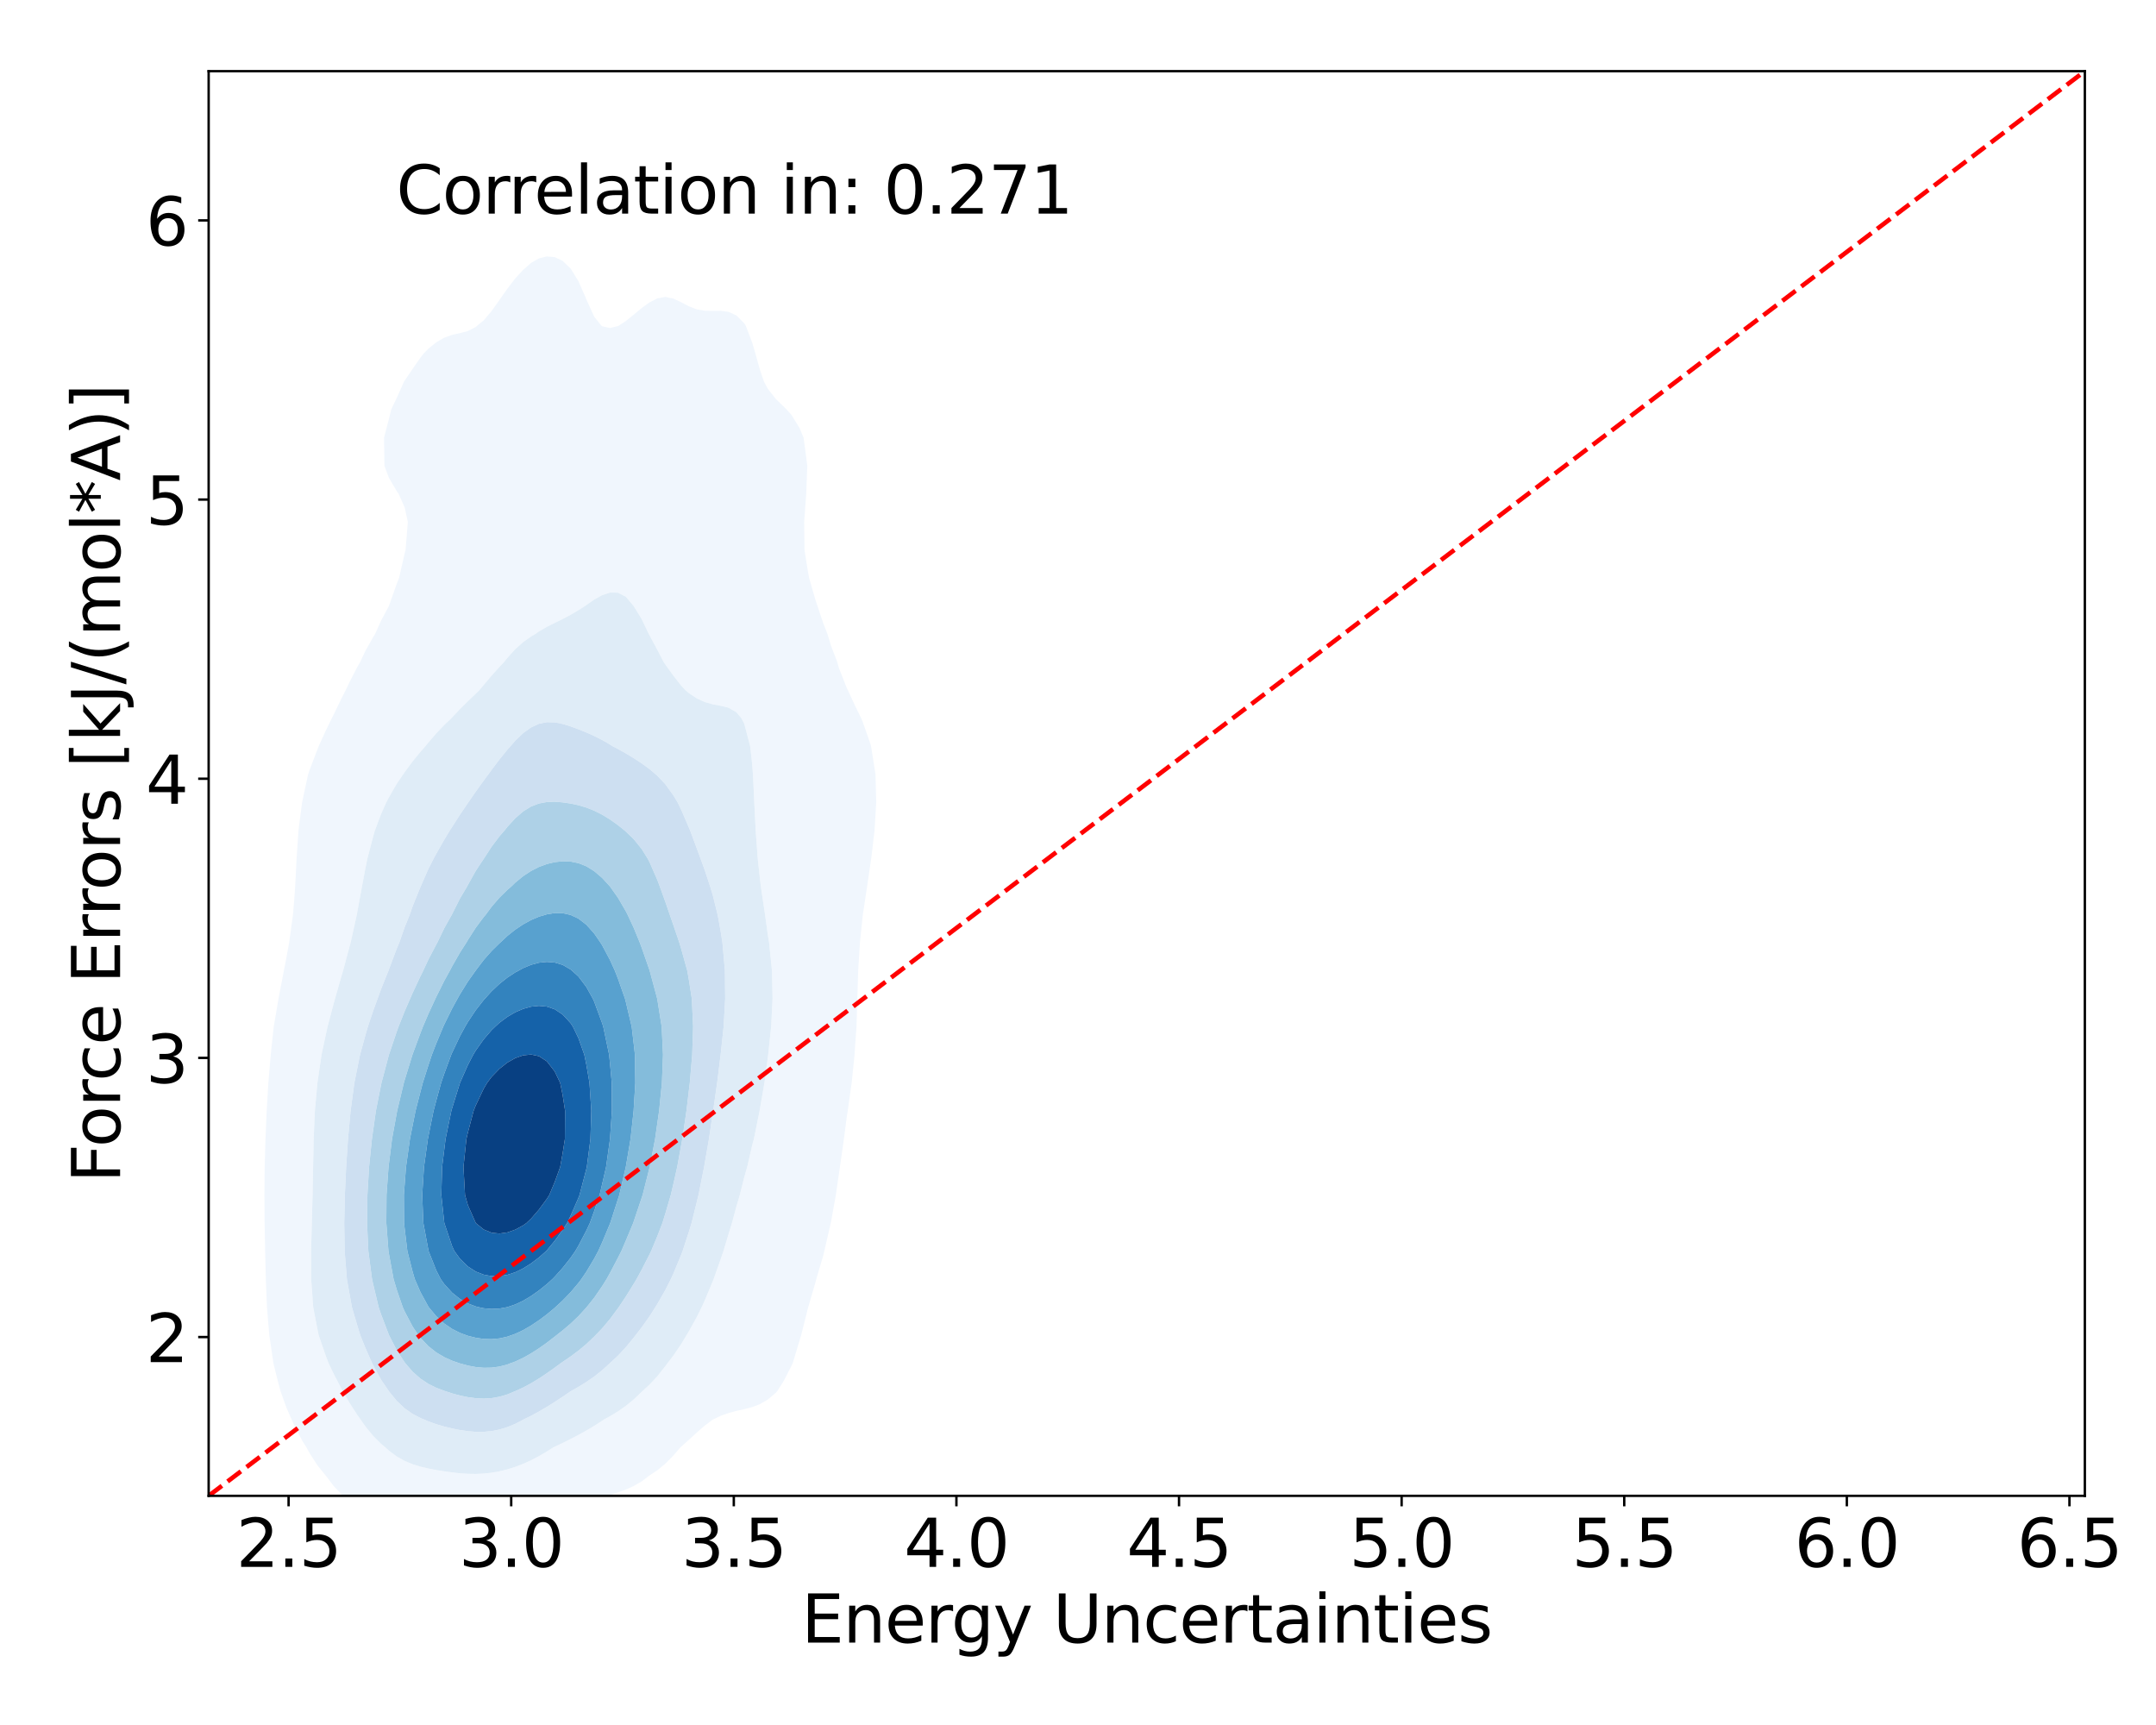 <?xml version="1.0" encoding="utf-8" standalone="no"?>
<!DOCTYPE svg PUBLIC "-//W3C//DTD SVG 1.1//EN"
  "http://www.w3.org/Graphics/SVG/1.1/DTD/svg11.dtd">
<svg xmlns:xlink="http://www.w3.org/1999/xlink" width="720pt" height="576pt" viewBox="0 0 720 576" xmlns="http://www.w3.org/2000/svg" version="1.1">
 <defs>
  <style type="text/css">*{stroke-linejoin: round; stroke-linecap: butt}</style>
 </defs>
 <g id="figure_1">
  <g id="patch_1">
   <path d="M 0 576 
L 720 576 
L 720 0 
L 0 0 
z
" style="fill: #ffffff"/>
  </g>
  <g id="axes_1">
   <g id="patch_2">
    <path d="M 69.68 499.48 
L 696.24 499.48 
L 696.24 23.76 
L 69.68 23.76 
z
" style="fill: #ffffff"/>
   </g>
   <g id="QuadContourSet_1">
    <path d="M 135.159 511.852 
L 137.796 512.504 
L 140.433 512.967 
L 143.07 513.319 
L 145.706 513.609 
L 148.343 513.847 
L 150.98 514.014 
L 153.616 514.083 
L 156.253 514.029 
L 158.89 513.843 
L 161.526 513.533 
L 164.163 513.116 
L 166.8 512.617 
L 169.436 512.054 
L 172.073 511.434 
L 172.183 511.406 
L 174.71 511.026 
L 177.347 510.548 
L 179.983 509.938 
L 182.62 509.143 
L 185.257 508.121 
L 187.893 506.859 
L 190.53 505.379 
L 193.167 503.74 
L 195.791 502.041 
L 195.803 502.036 
L 198.44 501.032 
L 201.077 500.096 
L 203.713 499.219 
L 206.35 498.345 
L 208.987 497.38 
L 211.624 496.202 
L 214.26 494.679 
L 216.894 492.676 
L 216.897 492.675 
L 219.534 490.933 
L 222.17 488.746 
L 224.807 486.096 
L 227.219 483.311 
L 227.444 483.104 
L 230.08 480.741 
L 232.717 478.323 
L 235.354 476.025 
L 237.99 474.045 
L 238.177 473.947 
L 240.627 472.779 
L 243.264 471.833 
L 245.9 471.131 
L 248.537 470.536 
L 251.174 469.847 
L 253.811 468.838 
L 256.447 467.293 
L 259.084 465.048 
L 259.523 464.582 
L 261.721 461.115 
L 264.357 455.973 
L 264.72 455.217 
L 266.994 447.658 
L 267.541 445.852 
L 269.631 437.548 
L 269.898 436.487 
L 272.267 428.397 
L 272.597 427.122 
L 274.904 419.313 
L 275.274 417.757 
L 277.437 408.393 
L 277.541 407.889 
L 279.129 399.028 
L 280.177 391.844 
L 280.496 389.663 
L 281.826 380.298 
L 282.814 372.681 
L 283.092 370.933 
L 284.419 361.568 
L 285.377 352.203 
L 285.451 350.85 
L 286.027 342.839 
L 286.309 333.474 
L 286.59 324.109 
L 287.175 314.744 
L 288.088 305.956 
L 288.158 305.379 
L 289.565 296.014 
L 290.724 288.132 
L 290.955 286.649 
L 292.052 277.285 
L 292.618 267.92 
L 292.367 258.555 
L 290.898 249.19 
L 290.724 248.529 
L 288.088 240.988 
L 287.589 239.825 
L 285.451 235.446 
L 283.149 230.46 
L 282.814 229.824 
L 280.177 223.119 
L 279.618 221.095 
L 277.541 215.683 
L 276.341 211.731 
L 274.904 208.031 
L 272.993 202.366 
L 272.267 200.123 
L 270.2 193.001 
L 269.631 189.712 
L 268.662 183.636 
L 268.556 174.271 
L 269.235 164.906 
L 269.598 155.541 
L 268.363 146.177 
L 266.994 142.915 
L 264.357 138.61 
L 262.763 136.812 
L 261.721 135.777 
L 259.084 133.223 
L 256.447 129.865 
L 255.138 127.447 
L 253.811 123.588 
L 252.277 118.082 
L 251.174 114.336 
L 249.03 108.717 
L 248.537 107.936 
L 245.9 105.321 
L 243.264 104.127 
L 240.627 103.784 
L 237.99 103.805 
L 235.354 103.762 
L 232.717 103.308 
L 230.08 102.294 
L 227.444 100.911 
L 224.807 99.681 
L 223.139 99.352 
L 222.17 99.129 
L 221.135 99.352 
L 219.534 99.628 
L 216.897 100.97 
L 214.26 102.899 
L 211.624 105.084 
L 208.987 107.211 
L 206.661 108.717 
L 206.35 108.888 
L 203.713 109.525 
L 201.077 108.937 
L 200.813 108.717 
L 198.44 105.757 
L 195.803 99.96 
L 195.565 99.352 
L 193.167 93.895 
L 190.761 89.987 
L 190.53 89.657 
L 187.893 87.12 
L 185.257 85.863 
L 182.62 85.626 
L 179.983 86.285 
L 177.347 87.797 
L 174.864 89.987 
L 174.71 90.113 
L 172.073 92.958 
L 169.436 96.416 
L 167.358 99.352 
L 166.8 100.176 
L 164.163 103.869 
L 161.526 106.989 
L 159.396 108.717 
L 158.89 109.18 
L 156.253 110.535 
L 153.616 111.227 
L 150.98 111.817 
L 148.343 112.771 
L 145.706 114.301 
L 143.07 116.426 
L 141.463 118.082 
L 140.433 119.401 
L 137.796 123.178 
L 135.159 127.052 
L 134.912 127.447 
L 132.523 132.801 
L 130.621 136.812 
L 129.886 139.877 
L 128.25 146.177 
L 128.389 155.541 
L 129.886 159.551 
L 132.523 164.054 
L 133.126 164.906 
L 135.159 169.486 
L 136.195 174.271 
L 135.446 183.636 
L 135.159 184.695 
L 133.262 193.001 
L 132.523 194.872 
L 129.886 202.322 
L 129.872 202.366 
L 127.249 207.283 
L 125.251 211.731 
L 124.613 212.73 
L 121.976 217.44 
L 120.258 221.095 
L 119.339 222.694 
L 116.703 227.818 
L 115.452 230.46 
L 114.066 233.162 
L 111.429 238.609 
L 110.814 239.825 
L 108.793 243.969 
L 106.418 249.19 
L 106.156 249.862 
L 103.519 256.761 
L 102.901 258.555 
L 100.882 267.92 
L 100.882 267.92 
L 99.68 277.285 
L 99.052 286.649 
L 98.575 296.014 
L 98.246 300.601 
L 97.846 305.379 
L 96.563 314.744 
L 95.609 319.978 
L 94.802 324.109 
L 93 333.474 
L 92.972 333.641 
L 91.419 342.839 
L 90.406 352.203 
L 90.336 353.122 
L 89.619 361.568 
L 89.063 370.933 
L 88.657 380.298 
L 88.392 389.663 
L 88.299 399.028 
L 88.371 408.393 
L 88.542 417.757 
L 88.773 427.122 
L 89.156 436.487 
L 89.936 445.852 
L 90.336 448.523 
L 91.31 455.217 
L 92.972 461.92 
L 93.709 464.582 
L 95.609 469.915 
L 97.364 473.947 
L 98.246 475.91 
L 100.882 480.987 
L 102.333 483.311 
L 103.519 485.437 
L 106.156 489.499 
L 108.762 492.676 
L 108.793 492.719 
L 111.429 496.203 
L 114.066 498.982 
L 116.703 501.244 
L 117.748 502.041 
L 119.339 503.614 
L 121.976 505.884 
L 124.613 507.73 
L 127.249 509.19 
L 129.886 510.301 
L 132.523 511.108 
L 133.871 511.406 
z
M 128.7 483.311 
L 127.249 482.118 
L 124.613 479.485 
L 121.976 476.231 
L 120.359 473.947 
L 119.339 472.49 
L 116.703 468.406 
L 114.497 464.582 
L 114.066 463.782 
L 111.429 458.757 
L 109.74 455.217 
L 108.793 452.762 
L 106.418 445.852 
L 106.156 444.605 
L 104.593 436.487 
L 103.915 427.122 
L 103.89 417.757 
L 104.13 408.393 
L 104.384 399.028 
L 104.562 389.663 
L 104.749 380.298 
L 105.153 370.933 
L 106.001 361.568 
L 106.156 360.52 
L 107.371 352.203 
L 108.793 345.523 
L 109.378 342.839 
L 111.429 335.086 
L 111.878 333.474 
L 114.066 325.796 
L 114.578 324.109 
L 116.703 316.123 
L 117.093 314.744 
L 119.17 305.379 
L 119.339 304.393 
L 120.878 296.014 
L 121.976 290.182 
L 122.702 286.649 
L 124.613 279.297 
L 125.205 277.285 
L 127.249 271.839 
L 128.994 267.92 
L 129.886 266.214 
L 132.523 261.666 
L 134.636 258.555 
L 135.159 257.815 
L 137.796 254.227 
L 140.433 251.012 
L 142.032 249.19 
L 143.07 247.922 
L 145.706 244.862 
L 148.343 242.093 
L 150.717 239.825 
L 150.98 239.538 
L 153.616 236.752 
L 156.253 234.142 
L 158.89 231.62 
L 160.064 230.46 
L 161.526 228.73 
L 164.163 225.598 
L 166.8 222.666 
L 168.298 221.095 
L 169.436 219.672 
L 172.073 216.747 
L 174.71 214.394 
L 177.347 212.525 
L 178.724 211.731 
L 179.983 210.838 
L 182.62 209.309 
L 185.257 207.985 
L 187.893 206.694 
L 190.53 205.302 
L 193.167 203.745 
L 195.339 202.366 
L 195.803 202.016 
L 198.44 200.201 
L 201.077 198.734 
L 203.713 197.862 
L 206.35 197.896 
L 208.987 199.242 
L 211.624 202.366 
L 211.624 202.366 
L 214.26 206.652 
L 216.687 211.731 
L 216.897 212.102 
L 219.534 217 
L 221.656 221.095 
L 222.17 221.847 
L 224.807 225.507 
L 227.444 228.878 
L 228.902 230.46 
L 230.08 231.459 
L 232.717 233.204 
L 235.354 234.424 
L 237.99 235.168 
L 240.627 235.654 
L 243.264 236.299 
L 245.9 237.784 
L 247.593 239.825 
L 248.537 241.621 
L 250.529 249.19 
L 251.174 255.022 
L 251.454 258.555 
L 251.898 267.92 
L 252.357 277.285 
L 253.052 286.649 
L 253.811 293.668 
L 254.091 296.014 
L 255.483 305.379 
L 256.447 312.3 
L 256.847 314.744 
L 257.801 324.109 
L 258.003 333.474 
L 257.529 342.839 
L 256.533 352.203 
L 256.447 352.847 
L 255.288 361.568 
L 253.811 370.071 
L 253.67 370.933 
L 251.769 380.298 
L 251.174 382.529 
L 249.531 389.663 
L 248.537 393.113 
L 247.062 399.028 
L 245.9 402.951 
L 244.44 408.393 
L 243.264 412.198 
L 241.598 417.757 
L 240.627 420.604 
L 238.311 427.122 
L 237.99 427.927 
L 235.354 434.234 
L 234.323 436.487 
L 232.717 439.727 
L 230.08 444.487 
L 229.263 445.852 
L 227.444 448.861 
L 224.807 452.745 
L 222.896 455.217 
L 222.17 456.212 
L 219.534 459.54 
L 216.897 462.364 
L 214.467 464.582 
L 214.26 464.793 
L 211.624 467.311 
L 208.987 469.46 
L 206.35 471.304 
L 203.713 472.901 
L 201.791 473.947 
L 201.077 474.43 
L 198.44 476.129 
L 195.803 477.685 
L 193.167 479.138 
L 190.53 480.517 
L 187.893 481.832 
L 185.257 483.082 
L 184.771 483.311 
L 182.62 484.676 
L 179.983 486.226 
L 177.347 487.606 
L 174.71 488.803 
L 172.073 489.815 
L 169.436 490.643 
L 166.8 491.29 
L 164.163 491.76 
L 161.526 492.053 
L 158.89 492.174 
L 156.253 492.134 
L 153.616 491.953 
L 150.98 491.664 
L 148.343 491.296 
L 145.706 490.866 
L 143.07 490.363 
L 140.433 489.743 
L 137.796 488.931 
L 135.159 487.836 
L 132.523 486.356 
L 129.886 484.391 
z
" clip-path="url(#pe66de07d4d)" style="fill: #f0f6fd"/>
    <path d="M 129.886 484.391 
L 132.523 486.356 
L 135.159 487.836 
L 137.796 488.931 
L 140.433 489.743 
L 143.07 490.363 
L 145.706 490.866 
L 148.343 491.296 
L 150.98 491.664 
L 153.616 491.953 
L 156.253 492.134 
L 158.89 492.174 
L 161.526 492.053 
L 164.163 491.76 
L 166.8 491.29 
L 169.436 490.643 
L 172.073 489.815 
L 174.71 488.803 
L 177.347 487.606 
L 179.983 486.226 
L 182.62 484.676 
L 184.771 483.311 
L 185.257 483.082 
L 187.893 481.832 
L 190.53 480.517 
L 193.167 479.138 
L 195.803 477.685 
L 198.44 476.129 
L 201.077 474.43 
L 201.791 473.947 
L 203.713 472.901 
L 206.35 471.304 
L 208.987 469.46 
L 211.624 467.311 
L 214.26 464.793 
L 214.467 464.582 
L 216.897 462.364 
L 219.534 459.54 
L 222.17 456.212 
L 222.896 455.217 
L 224.807 452.745 
L 227.444 448.861 
L 229.263 445.852 
L 230.08 444.487 
L 232.717 439.727 
L 234.323 436.487 
L 235.354 434.234 
L 237.99 427.927 
L 238.311 427.122 
L 240.627 420.604 
L 241.598 417.757 
L 243.264 412.198 
L 244.44 408.393 
L 245.9 402.951 
L 247.062 399.028 
L 248.537 393.113 
L 249.531 389.663 
L 251.174 382.529 
L 251.769 380.298 
L 253.67 370.933 
L 253.811 370.071 
L 255.288 361.568 
L 256.447 352.847 
L 256.533 352.203 
L 257.529 342.839 
L 258.003 333.474 
L 257.801 324.109 
L 256.847 314.744 
L 256.447 312.3 
L 255.483 305.379 
L 254.091 296.014 
L 253.811 293.668 
L 253.052 286.649 
L 252.357 277.285 
L 251.898 267.92 
L 251.454 258.555 
L 251.174 255.022 
L 250.529 249.19 
L 248.537 241.621 
L 247.593 239.825 
L 245.9 237.784 
L 243.264 236.299 
L 240.627 235.654 
L 237.99 235.168 
L 235.354 234.424 
L 232.717 233.204 
L 230.08 231.459 
L 228.902 230.46 
L 227.444 228.878 
L 224.807 225.507 
L 222.17 221.847 
L 221.656 221.095 
L 219.534 217 
L 216.897 212.102 
L 216.687 211.731 
L 214.26 206.652 
L 211.624 202.366 
L 211.624 202.366 
L 208.987 199.242 
L 206.35 197.896 
L 203.713 197.862 
L 201.077 198.734 
L 198.44 200.201 
L 195.803 202.016 
L 195.339 202.366 
L 193.167 203.745 
L 190.53 205.302 
L 187.893 206.694 
L 185.257 207.985 
L 182.62 209.309 
L 179.983 210.838 
L 178.724 211.731 
L 177.347 212.525 
L 174.71 214.394 
L 172.073 216.747 
L 169.436 219.672 
L 168.298 221.095 
L 166.8 222.666 
L 164.163 225.598 
L 161.526 228.73 
L 160.064 230.46 
L 158.89 231.62 
L 156.253 234.142 
L 153.616 236.752 
L 150.98 239.538 
L 150.717 239.825 
L 148.343 242.093 
L 145.706 244.862 
L 143.07 247.922 
L 142.032 249.19 
L 140.433 251.012 
L 137.796 254.227 
L 135.159 257.815 
L 134.636 258.555 
L 132.523 261.666 
L 129.886 266.214 
L 128.994 267.92 
L 127.249 271.839 
L 125.205 277.285 
L 124.613 279.297 
L 122.702 286.649 
L 121.976 290.182 
L 120.878 296.014 
L 119.339 304.393 
L 119.17 305.379 
L 117.093 314.744 
L 116.703 316.123 
L 114.578 324.109 
L 114.066 325.796 
L 111.878 333.474 
L 111.429 335.086 
L 109.378 342.839 
L 108.793 345.523 
L 107.371 352.203 
L 106.156 360.52 
L 106.001 361.568 
L 105.153 370.933 
L 104.749 380.298 
L 104.562 389.663 
L 104.384 399.028 
L 104.13 408.393 
L 103.89 417.757 
L 103.915 427.122 
L 104.593 436.487 
L 106.156 444.605 
L 106.418 445.852 
L 108.793 452.762 
L 109.74 455.217 
L 111.429 458.757 
L 114.066 463.782 
L 114.497 464.582 
L 116.703 468.406 
L 119.339 472.49 
L 120.359 473.947 
L 121.976 476.231 
L 124.613 479.485 
L 127.249 482.118 
L 128.7 483.311 
z
M 141.537 473.947 
L 140.433 473.506 
L 137.796 472.138 
L 135.159 470.285 
L 132.523 467.81 
L 129.886 464.582 
L 129.886 464.582 
L 127.249 460.683 
L 124.613 455.862 
L 124.283 455.217 
L 121.976 449.994 
L 120.316 445.852 
L 119.339 442.684 
L 117.521 436.487 
L 116.703 431.944 
L 115.848 427.122 
L 115.096 417.757 
L 114.959 408.393 
L 115.17 399.028 
L 115.596 389.663 
L 116.218 380.298 
L 116.703 375.08 
L 117.079 370.933 
L 118.341 361.568 
L 119.339 356.555 
L 120.23 352.203 
L 121.976 345.816 
L 122.838 342.839 
L 124.613 337.542 
L 126.093 333.474 
L 127.249 330.291 
L 129.729 324.109 
L 129.886 323.659 
L 132.523 316.67 
L 133.347 314.744 
L 135.159 309.528 
L 136.845 305.379 
L 137.796 302.611 
L 140.433 296.106 
L 140.475 296.014 
L 143.07 290.098 
L 144.825 286.649 
L 145.706 285.045 
L 148.343 280.392 
L 150.222 277.285 
L 150.98 276.125 
L 153.616 272.013 
L 156.253 268.131 
L 156.395 267.92 
L 158.89 264.308 
L 161.526 260.65 
L 163.074 258.555 
L 164.163 257.073 
L 166.8 253.577 
L 169.436 250.321 
L 170.449 249.19 
L 172.073 247.316 
L 174.71 244.79 
L 177.347 242.892 
L 179.983 241.677 
L 182.62 241.141 
L 185.257 241.206 
L 187.893 241.728 
L 190.53 242.54 
L 193.167 243.51 
L 195.803 244.577 
L 198.44 245.749 
L 201.077 247.079 
L 203.713 248.609 
L 204.617 249.19 
L 206.35 250.079 
L 208.987 251.555 
L 211.624 253.145 
L 214.26 254.865 
L 216.897 256.793 
L 218.961 258.555 
L 219.534 259.041 
L 222.17 261.83 
L 224.807 265.467 
L 226.297 267.92 
L 227.444 270.279 
L 230.08 276.391 
L 230.456 277.285 
L 232.717 283.34 
L 233.934 286.649 
L 235.354 290.533 
L 237.158 296.014 
L 237.99 298.75 
L 239.643 305.379 
L 240.627 310.718 
L 241.258 314.744 
L 242.084 324.109 
L 242.181 333.474 
L 241.655 342.839 
L 240.657 352.203 
L 240.627 352.419 
L 239.497 361.568 
L 238.151 370.933 
L 237.99 371.949 
L 236.762 380.298 
L 235.354 388.367 
L 235.136 389.663 
L 233.266 399.028 
L 232.717 401.271 
L 230.947 408.393 
L 230.08 411.229 
L 227.957 417.757 
L 227.444 419.09 
L 224.807 425.433 
L 224.032 427.122 
L 222.17 430.802 
L 219.534 435.389 
L 218.855 436.487 
L 216.897 439.556 
L 214.26 443.273 
L 212.25 445.852 
L 211.624 446.661 
L 208.987 449.88 
L 206.35 452.7 
L 203.713 455.153 
L 203.64 455.217 
L 201.077 457.567 
L 198.44 459.656 
L 195.803 461.479 
L 193.167 463.106 
L 190.567 464.582 
L 190.53 464.606 
L 187.893 466.401 
L 185.257 468.125 
L 182.62 469.777 
L 179.983 471.333 
L 177.347 472.763 
L 174.901 473.947 
L 174.71 474.061 
L 172.073 475.445 
L 169.436 476.538 
L 166.8 477.339 
L 164.163 477.858 
L 161.526 478.108 
L 158.89 478.109 
L 156.253 477.895 
L 153.616 477.506 
L 150.98 476.981 
L 148.343 476.34 
L 145.706 475.574 
L 143.07 474.632 
z
" clip-path="url(#pe66de07d4d)" style="fill: #dfecf7"/>
    <path d="M 143.07 474.632 
L 145.706 475.574 
L 148.343 476.34 
L 150.98 476.981 
L 153.616 477.506 
L 156.253 477.895 
L 158.89 478.109 
L 161.526 478.108 
L 164.163 477.858 
L 166.8 477.339 
L 169.436 476.538 
L 172.073 475.445 
L 174.71 474.061 
L 174.901 473.947 
L 177.347 472.763 
L 179.983 471.333 
L 182.62 469.777 
L 185.257 468.125 
L 187.893 466.401 
L 190.53 464.606 
L 190.567 464.582 
L 193.167 463.106 
L 195.803 461.479 
L 198.44 459.656 
L 201.077 457.567 
L 203.64 455.217 
L 203.713 455.153 
L 206.35 452.7 
L 208.987 449.88 
L 211.624 446.661 
L 212.25 445.852 
L 214.26 443.273 
L 216.897 439.556 
L 218.855 436.487 
L 219.534 435.389 
L 222.17 430.802 
L 224.032 427.122 
L 224.807 425.433 
L 227.444 419.09 
L 227.957 417.757 
L 230.08 411.229 
L 230.947 408.393 
L 232.717 401.271 
L 233.266 399.028 
L 235.136 389.663 
L 235.354 388.367 
L 236.762 380.298 
L 237.99 371.949 
L 238.151 370.933 
L 239.497 361.568 
L 240.627 352.419 
L 240.657 352.203 
L 241.655 342.839 
L 242.181 333.474 
L 242.084 324.109 
L 241.258 314.744 
L 240.627 310.718 
L 239.643 305.379 
L 237.99 298.75 
L 237.158 296.014 
L 235.354 290.533 
L 233.934 286.649 
L 232.717 283.34 
L 230.456 277.285 
L 230.08 276.391 
L 227.444 270.279 
L 226.297 267.92 
L 224.807 265.467 
L 222.17 261.83 
L 219.534 259.041 
L 218.961 258.555 
L 216.897 256.793 
L 214.26 254.865 
L 211.624 253.145 
L 208.987 251.555 
L 206.35 250.079 
L 204.617 249.19 
L 203.713 248.609 
L 201.077 247.079 
L 198.44 245.749 
L 195.803 244.577 
L 193.167 243.51 
L 190.53 242.54 
L 187.893 241.728 
L 185.257 241.206 
L 182.62 241.141 
L 179.983 241.677 
L 177.347 242.892 
L 174.71 244.79 
L 172.073 247.316 
L 170.449 249.19 
L 169.436 250.321 
L 166.8 253.577 
L 164.163 257.073 
L 163.074 258.555 
L 161.526 260.65 
L 158.89 264.308 
L 156.395 267.92 
L 156.253 268.131 
L 153.616 272.013 
L 150.98 276.125 
L 150.222 277.285 
L 148.343 280.392 
L 145.706 285.045 
L 144.825 286.649 
L 143.07 290.098 
L 140.475 296.014 
L 140.433 296.106 
L 137.796 302.611 
L 136.845 305.379 
L 135.159 309.528 
L 133.347 314.744 
L 132.523 316.67 
L 129.886 323.659 
L 129.729 324.109 
L 127.249 330.291 
L 126.093 333.474 
L 124.613 337.542 
L 122.838 342.839 
L 121.976 345.816 
L 120.23 352.203 
L 119.339 356.555 
L 118.341 361.568 
L 117.079 370.933 
L 116.703 375.08 
L 116.218 380.298 
L 115.596 389.663 
L 115.17 399.028 
L 114.959 408.393 
L 115.096 417.757 
L 115.848 427.122 
L 116.703 431.944 
L 117.521 436.487 
L 119.339 442.684 
L 120.316 445.852 
L 121.976 449.994 
L 124.283 455.217 
L 124.613 455.862 
L 127.249 460.683 
L 129.886 464.582 
L 129.886 464.582 
L 132.523 467.81 
L 135.159 470.285 
L 137.796 472.138 
L 140.433 473.506 
L 141.537 473.947 
z
M 148.913 464.582 
L 148.343 464.406 
L 145.706 463.404 
L 143.07 462.099 
L 140.433 460.36 
L 137.796 458.032 
L 135.371 455.217 
L 135.159 454.945 
L 132.523 450.911 
L 129.925 445.852 
L 129.886 445.76 
L 127.249 438.842 
L 126.453 436.487 
L 124.613 428.772 
L 124.242 427.122 
L 123.013 417.757 
L 122.579 408.393 
L 122.701 399.028 
L 123.252 389.663 
L 124.204 380.298 
L 124.613 377.402 
L 125.533 370.933 
L 127.249 362.273 
L 127.395 361.568 
L 129.885 352.203 
L 129.886 352.201 
L 132.523 344.383 
L 133.082 342.839 
L 135.159 337.62 
L 136.963 333.474 
L 137.796 331.561 
L 140.433 325.918 
L 141.338 324.109 
L 143.07 320.382 
L 145.706 315.359 
L 146.043 314.744 
L 148.343 309.969 
L 150.914 305.379 
L 150.98 305.241 
L 153.616 300.004 
L 155.981 296.014 
L 156.253 295.487 
L 158.89 290.769 
L 161.526 286.788 
L 161.628 286.649 
L 164.163 282.737 
L 166.8 279.235 
L 168.504 277.285 
L 169.436 276.097 
L 172.073 273.222 
L 174.71 270.938 
L 177.347 269.3 
L 179.983 268.292 
L 182.03 267.92 
L 182.62 267.799 
L 185.257 267.701 
L 187.893 267.92 
L 187.893 267.92 
L 190.53 268.303 
L 193.167 268.871 
L 195.803 269.655 
L 198.44 270.696 
L 201.077 272.021 
L 203.713 273.629 
L 206.35 275.504 
L 208.555 277.285 
L 208.987 277.652 
L 211.624 280.196 
L 214.26 283.449 
L 216.261 286.649 
L 216.897 287.843 
L 219.534 293.856 
L 220.344 296.014 
L 222.17 301.072 
L 223.651 305.379 
L 224.807 308.722 
L 226.859 314.744 
L 227.444 316.699 
L 229.51 324.109 
L 230.08 327.362 
L 231.024 333.474 
L 231.469 342.839 
L 231.159 352.203 
L 230.36 361.568 
L 230.08 363.856 
L 229.241 370.933 
L 227.855 380.298 
L 227.444 382.581 
L 226.155 389.663 
L 224.807 395.63 
L 224.011 399.028 
L 222.17 405.294 
L 221.201 408.393 
L 219.534 412.74 
L 217.439 417.757 
L 216.897 418.875 
L 214.26 424.025 
L 212.575 427.122 
L 211.624 428.711 
L 208.987 432.959 
L 206.623 436.487 
L 206.35 436.87 
L 203.713 440.433 
L 201.077 443.565 
L 198.876 445.852 
L 198.44 446.3 
L 195.803 448.809 
L 193.167 451.003 
L 190.53 452.963 
L 187.893 454.766 
L 187.221 455.217 
L 185.257 456.673 
L 182.62 458.544 
L 179.983 460.293 
L 177.347 461.894 
L 174.71 463.312 
L 172.073 464.513 
L 171.884 464.582 
L 169.436 465.609 
L 166.8 466.388 
L 164.163 466.845 
L 161.526 467.001 
L 158.89 466.883 
L 156.253 466.533 
L 153.616 465.988 
L 150.98 465.274 
z
" clip-path="url(#pe66de07d4d)" style="fill: #cddff1"/>
    <path d="M 150.98 465.274 
L 153.616 465.988 
L 156.253 466.533 
L 158.89 466.883 
L 161.526 467.001 
L 164.163 466.845 
L 166.8 466.388 
L 169.436 465.609 
L 171.884 464.582 
L 172.073 464.513 
L 174.71 463.312 
L 177.347 461.894 
L 179.983 460.293 
L 182.62 458.544 
L 185.257 456.673 
L 187.221 455.217 
L 187.893 454.766 
L 190.53 452.963 
L 193.167 451.003 
L 195.803 448.809 
L 198.44 446.3 
L 198.876 445.852 
L 201.077 443.565 
L 203.713 440.433 
L 206.35 436.87 
L 206.623 436.487 
L 208.987 432.959 
L 211.624 428.711 
L 212.575 427.122 
L 214.26 424.025 
L 216.897 418.875 
L 217.439 417.757 
L 219.534 412.74 
L 221.201 408.393 
L 222.17 405.294 
L 224.011 399.028 
L 224.807 395.63 
L 226.155 389.663 
L 227.444 382.581 
L 227.855 380.298 
L 229.241 370.933 
L 230.08 363.856 
L 230.36 361.568 
L 231.159 352.203 
L 231.469 342.839 
L 231.024 333.474 
L 230.08 327.362 
L 229.51 324.109 
L 227.444 316.699 
L 226.859 314.744 
L 224.807 308.722 
L 223.651 305.379 
L 222.17 301.072 
L 220.344 296.014 
L 219.534 293.856 
L 216.897 287.843 
L 216.261 286.649 
L 214.26 283.449 
L 211.624 280.196 
L 208.987 277.652 
L 208.555 277.285 
L 206.35 275.504 
L 203.713 273.629 
L 201.077 272.021 
L 198.44 270.696 
L 195.803 269.655 
L 193.167 268.871 
L 190.53 268.303 
L 187.893 267.92 
L 187.893 267.92 
L 185.257 267.701 
L 182.62 267.799 
L 182.03 267.92 
L 179.983 268.292 
L 177.347 269.3 
L 174.71 270.938 
L 172.073 273.222 
L 169.436 276.097 
L 168.504 277.285 
L 166.8 279.235 
L 164.163 282.737 
L 161.628 286.649 
L 161.526 286.788 
L 158.89 290.769 
L 156.253 295.487 
L 155.981 296.014 
L 153.616 300.004 
L 150.98 305.241 
L 150.914 305.379 
L 148.343 309.969 
L 146.043 314.744 
L 145.706 315.359 
L 143.07 320.382 
L 141.338 324.109 
L 140.433 325.918 
L 137.796 331.561 
L 136.963 333.474 
L 135.159 337.62 
L 133.082 342.839 
L 132.523 344.383 
L 129.886 352.201 
L 129.885 352.203 
L 127.395 361.568 
L 127.249 362.273 
L 125.533 370.933 
L 124.613 377.402 
L 124.204 380.298 
L 123.252 389.663 
L 122.701 399.028 
L 122.579 408.393 
L 123.013 417.757 
L 124.242 427.122 
L 124.613 428.772 
L 126.453 436.487 
L 127.249 438.842 
L 129.886 445.76 
L 129.925 445.852 
L 132.523 450.911 
L 135.159 454.945 
L 135.371 455.217 
L 137.796 458.032 
L 140.433 460.36 
L 143.07 462.099 
L 145.706 463.404 
L 148.343 464.406 
L 148.913 464.582 
z
M 153.476 455.217 
L 150.98 454.354 
L 148.343 453.164 
L 145.706 451.599 
L 143.07 449.52 
L 140.433 446.761 
L 139.725 445.852 
L 137.796 442.953 
L 135.159 437.949 
L 134.501 436.487 
L 132.523 430.738 
L 131.443 427.122 
L 129.886 418.679 
L 129.729 417.757 
L 129.016 408.393 
L 129.079 399.028 
L 129.754 389.663 
L 129.886 388.606 
L 130.925 380.298 
L 132.523 371.51 
L 132.63 370.933 
L 134.869 361.568 
L 135.159 360.582 
L 137.735 352.203 
L 137.796 352.033 
L 140.433 344.884 
L 141.226 342.839 
L 143.07 338.521 
L 145.405 333.474 
L 145.706 332.837 
L 148.343 327.531 
L 150.232 324.109 
L 150.98 322.681 
L 153.616 318.053 
L 155.75 314.744 
L 156.253 313.87 
L 158.89 309.756 
L 161.526 306.226 
L 162.245 305.379 
L 164.163 302.78 
L 166.8 299.728 
L 169.436 297.13 
L 170.753 296.014 
L 172.073 294.719 
L 174.71 292.555 
L 177.347 290.821 
L 179.983 289.483 
L 182.62 288.509 
L 185.257 287.878 
L 187.893 287.59 
L 190.53 287.679 
L 193.167 288.211 
L 195.803 289.261 
L 198.44 290.892 
L 201.077 293.138 
L 203.713 296.014 
L 203.713 296.014 
L 206.35 299.74 
L 208.987 304.262 
L 209.563 305.379 
L 211.624 309.796 
L 213.657 314.744 
L 214.26 316.347 
L 216.897 323.926 
L 216.957 324.109 
L 219.475 333.474 
L 219.534 333.822 
L 220.966 342.839 
L 221.413 352.203 
L 221.049 361.568 
L 220.116 370.933 
L 219.534 374.923 
L 218.769 380.298 
L 216.971 389.663 
L 216.897 389.954 
L 214.601 399.028 
L 214.26 400.048 
L 211.624 407.886 
L 211.455 408.393 
L 208.987 414.29 
L 207.496 417.757 
L 206.35 420.02 
L 203.713 425.05 
L 202.557 427.122 
L 201.077 429.487 
L 198.44 433.317 
L 195.902 436.487 
L 195.803 436.603 
L 193.167 439.489 
L 190.53 441.998 
L 187.893 444.233 
L 185.829 445.852 
L 185.257 446.314 
L 182.62 448.349 
L 179.983 450.218 
L 177.347 451.909 
L 174.71 453.392 
L 172.073 454.629 
L 170.454 455.217 
L 169.436 455.616 
L 166.8 456.312 
L 164.163 456.672 
L 161.526 456.716 
L 158.89 456.476 
L 156.253 455.985 
L 153.616 455.266 
z
" clip-path="url(#pe66de07d4d)" style="fill: #aed1e7"/>
    <path d="M 153.616 455.266 
L 156.253 455.985 
L 158.89 456.476 
L 161.526 456.716 
L 164.163 456.672 
L 166.8 456.312 
L 169.436 455.616 
L 170.454 455.217 
L 172.073 454.629 
L 174.71 453.392 
L 177.347 451.909 
L 179.983 450.218 
L 182.62 448.349 
L 185.257 446.314 
L 185.829 445.852 
L 187.893 444.233 
L 190.53 441.998 
L 193.167 439.489 
L 195.803 436.603 
L 195.902 436.487 
L 198.44 433.317 
L 201.077 429.487 
L 202.557 427.122 
L 203.713 425.05 
L 206.35 420.02 
L 207.496 417.757 
L 208.987 414.29 
L 211.455 408.393 
L 211.624 407.886 
L 214.26 400.048 
L 214.601 399.028 
L 216.897 389.954 
L 216.971 389.663 
L 218.769 380.298 
L 219.534 374.923 
L 220.116 370.933 
L 221.049 361.568 
L 221.413 352.203 
L 220.966 342.839 
L 219.534 333.822 
L 219.475 333.474 
L 216.957 324.109 
L 216.897 323.926 
L 214.26 316.347 
L 213.657 314.744 
L 211.624 309.796 
L 209.563 305.379 
L 208.987 304.262 
L 206.35 299.74 
L 203.713 296.014 
L 203.713 296.014 
L 201.077 293.138 
L 198.44 290.892 
L 195.803 289.261 
L 193.167 288.211 
L 190.53 287.679 
L 187.893 287.59 
L 185.257 287.878 
L 182.62 288.509 
L 179.983 289.483 
L 177.347 290.821 
L 174.71 292.555 
L 172.073 294.719 
L 170.753 296.014 
L 169.436 297.13 
L 166.8 299.728 
L 164.163 302.78 
L 162.245 305.379 
L 161.526 306.226 
L 158.89 309.756 
L 156.253 313.87 
L 155.75 314.744 
L 153.616 318.053 
L 150.98 322.681 
L 150.232 324.109 
L 148.343 327.531 
L 145.706 332.837 
L 145.405 333.474 
L 143.07 338.521 
L 141.226 342.839 
L 140.433 344.884 
L 137.796 352.033 
L 137.735 352.203 
L 135.159 360.582 
L 134.869 361.568 
L 132.63 370.933 
L 132.523 371.51 
L 130.925 380.298 
L 129.886 388.606 
L 129.754 389.663 
L 129.079 399.028 
L 129.016 408.393 
L 129.729 417.757 
L 129.886 418.679 
L 131.443 427.122 
L 132.523 430.738 
L 134.501 436.487 
L 135.159 437.949 
L 137.796 442.953 
L 139.725 445.852 
L 140.433 446.761 
L 143.07 449.52 
L 145.706 451.599 
L 148.343 453.164 
L 150.98 454.354 
L 153.476 455.217 
z
M 155.718 445.852 
L 153.616 445.071 
L 150.98 443.736 
L 148.343 441.938 
L 145.706 439.532 
L 143.178 436.487 
L 143.07 436.324 
L 140.433 431.504 
L 138.519 427.122 
L 137.796 424.665 
L 136.039 417.757 
L 135.159 410.374 
L 134.943 408.393 
L 134.876 399.028 
L 135.159 395.3 
L 135.584 389.663 
L 136.904 380.298 
L 137.796 375.807 
L 138.77 370.933 
L 140.433 364.459 
L 141.185 361.568 
L 143.07 355.667 
L 144.218 352.203 
L 145.706 348.37 
L 148.015 342.839 
L 148.343 342.125 
L 150.98 336.754 
L 152.785 333.474 
L 153.616 331.985 
L 156.253 327.735 
L 158.836 324.109 
L 158.89 324.028 
L 161.526 320.548 
L 164.163 317.554 
L 166.8 314.966 
L 167.061 314.744 
L 169.436 312.515 
L 172.073 310.413 
L 174.71 308.649 
L 177.347 307.205 
L 179.983 306.085 
L 182.371 305.379 
L 182.62 305.299 
L 185.257 304.875 
L 187.893 304.916 
L 189.991 305.379 
L 190.53 305.501 
L 193.167 306.735 
L 195.803 308.768 
L 198.44 311.708 
L 200.524 314.744 
L 201.077 315.615 
L 203.713 320.566 
L 205.325 324.109 
L 206.35 326.716 
L 208.719 333.474 
L 208.987 334.512 
L 210.959 342.839 
L 211.624 348.481 
L 212.038 352.203 
L 212.164 361.568 
L 211.624 370.404 
L 211.595 370.933 
L 210.574 380.298 
L 208.987 389.663 
L 208.987 389.663 
L 206.809 399.028 
L 206.35 400.457 
L 203.791 408.393 
L 203.713 408.582 
L 201.077 414.901 
L 199.778 417.757 
L 198.44 420.256 
L 195.803 424.668 
L 194.135 427.122 
L 193.167 428.407 
L 190.53 431.529 
L 187.893 434.25 
L 185.483 436.487 
L 185.257 436.69 
L 182.62 438.883 
L 179.983 440.859 
L 177.347 442.62 
L 174.71 444.142 
L 172.073 445.388 
L 170.755 445.852 
L 169.436 446.322 
L 166.8 446.912 
L 164.163 447.16 
L 161.526 447.083 
L 158.89 446.705 
L 156.253 446.041 
z
" clip-path="url(#pe66de07d4d)" style="fill: #84bcdb"/>
    <path d="M 156.253 446.041 
L 158.89 446.705 
L 161.526 447.083 
L 164.163 447.16 
L 166.8 446.912 
L 169.436 446.322 
L 170.755 445.852 
L 172.073 445.388 
L 174.71 444.142 
L 177.347 442.62 
L 179.983 440.859 
L 182.62 438.883 
L 185.257 436.69 
L 185.483 436.487 
L 187.893 434.25 
L 190.53 431.529 
L 193.167 428.407 
L 194.135 427.122 
L 195.803 424.668 
L 198.44 420.256 
L 199.778 417.757 
L 201.077 414.901 
L 203.713 408.582 
L 203.791 408.393 
L 206.35 400.457 
L 206.809 399.028 
L 208.987 389.663 
L 208.987 389.663 
L 210.574 380.298 
L 211.595 370.933 
L 211.624 370.404 
L 212.164 361.568 
L 212.038 352.203 
L 211.624 348.481 
L 210.959 342.839 
L 208.987 334.512 
L 208.719 333.474 
L 206.35 326.716 
L 205.325 324.109 
L 203.713 320.566 
L 201.077 315.615 
L 200.524 314.744 
L 198.44 311.708 
L 195.803 308.768 
L 193.167 306.735 
L 190.53 305.501 
L 189.991 305.379 
L 187.893 304.916 
L 185.257 304.875 
L 182.62 305.299 
L 182.371 305.379 
L 179.983 306.085 
L 177.347 307.205 
L 174.71 308.649 
L 172.073 310.413 
L 169.436 312.515 
L 167.061 314.744 
L 166.8 314.966 
L 164.163 317.554 
L 161.526 320.548 
L 158.89 324.028 
L 158.836 324.109 
L 156.253 327.735 
L 153.616 331.985 
L 152.785 333.474 
L 150.98 336.754 
L 148.343 342.125 
L 148.015 342.839 
L 145.706 348.37 
L 144.218 352.203 
L 143.07 355.667 
L 141.185 361.568 
L 140.433 364.459 
L 138.77 370.933 
L 137.796 375.807 
L 136.904 380.298 
L 135.584 389.663 
L 135.159 395.3 
L 134.876 399.028 
L 134.943 408.393 
L 135.159 410.374 
L 136.039 417.757 
L 137.796 424.665 
L 138.519 427.122 
L 140.433 431.504 
L 143.07 436.324 
L 143.178 436.487 
L 145.706 439.532 
L 148.343 441.938 
L 150.98 443.736 
L 153.616 445.071 
L 155.718 445.852 
z
M 159.881 436.487 
L 158.89 436.254 
L 156.253 435.238 
L 153.616 433.741 
L 150.98 431.634 
L 148.343 428.746 
L 147.183 427.122 
L 145.706 424.234 
L 143.134 417.757 
L 143.07 417.459 
L 141.383 408.393 
L 141.003 399.028 
L 141.593 389.663 
L 142.893 380.298 
L 143.07 379.428 
L 144.783 370.933 
L 145.706 367.46 
L 147.317 361.568 
L 148.343 358.569 
L 150.689 352.203 
L 150.98 351.531 
L 153.616 345.967 
L 155.313 342.839 
L 156.253 341.232 
L 158.89 337.285 
L 161.526 333.917 
L 161.931 333.474 
L 164.163 330.998 
L 166.8 328.517 
L 169.436 326.427 
L 172.073 324.691 
L 173.187 324.109 
L 174.71 323.257 
L 177.347 322.164 
L 179.983 321.462 
L 182.62 321.186 
L 185.257 321.397 
L 187.893 322.189 
L 190.53 323.701 
L 191.005 324.109 
L 193.167 326.071 
L 195.803 329.563 
L 197.979 333.474 
L 198.44 334.492 
L 201.077 341.631 
L 201.462 342.839 
L 203.424 352.203 
L 203.713 355.134 
L 204.298 361.568 
L 204.346 370.933 
L 203.713 380.298 
L 203.713 380.298 
L 202.403 389.663 
L 201.077 395.437 
L 200.239 399.028 
L 198.44 404.368 
L 196.982 408.393 
L 195.803 410.915 
L 193.167 415.962 
L 192.116 417.757 
L 190.53 420.037 
L 187.893 423.364 
L 185.257 426.308 
L 184.449 427.122 
L 182.62 428.78 
L 179.983 430.9 
L 177.347 432.756 
L 174.71 434.327 
L 172.073 435.576 
L 169.436 436.466 
L 169.327 436.487 
L 166.8 436.946 
L 164.163 437.068 
L 161.526 436.842 
z
" clip-path="url(#pe66de07d4d)" style="fill: #58a1cf"/>
    <path d="M 161.526 436.842 
L 164.163 437.068 
L 166.8 436.946 
L 169.327 436.487 
L 169.436 436.466 
L 172.073 435.576 
L 174.71 434.327 
L 177.347 432.756 
L 179.983 430.9 
L 182.62 428.78 
L 184.449 427.122 
L 185.257 426.308 
L 187.893 423.364 
L 190.53 420.037 
L 192.116 417.757 
L 193.167 415.962 
L 195.803 410.915 
L 196.982 408.393 
L 198.44 404.368 
L 200.239 399.028 
L 201.077 395.437 
L 202.403 389.663 
L 203.713 380.298 
L 203.713 380.298 
L 204.346 370.933 
L 204.298 361.568 
L 203.713 355.134 
L 203.424 352.203 
L 201.462 342.839 
L 201.077 341.631 
L 198.44 334.492 
L 197.979 333.474 
L 195.803 329.563 
L 193.167 326.071 
L 191.005 324.109 
L 190.53 323.701 
L 187.893 322.189 
L 185.257 321.397 
L 182.62 321.186 
L 179.983 321.462 
L 177.347 322.164 
L 174.71 323.257 
L 173.187 324.109 
L 172.073 324.691 
L 169.436 326.427 
L 166.8 328.517 
L 164.163 330.998 
L 161.931 333.474 
L 161.526 333.917 
L 158.89 337.285 
L 156.253 341.232 
L 155.313 342.839 
L 153.616 345.967 
L 150.98 351.531 
L 150.689 352.203 
L 148.343 358.569 
L 147.317 361.568 
L 145.706 367.46 
L 144.783 370.933 
L 143.07 379.428 
L 142.893 380.298 
L 141.593 389.663 
L 141.003 399.028 
L 141.383 408.393 
L 143.07 417.459 
L 143.134 417.757 
L 145.706 424.234 
L 147.183 427.122 
L 148.343 428.746 
L 150.98 431.634 
L 153.616 433.741 
L 156.253 435.238 
L 158.89 436.254 
L 159.881 436.487 
z
M 151.747 417.757 
L 150.98 416.103 
L 148.386 408.393 
L 148.343 408.058 
L 147.381 399.028 
L 147.644 389.663 
L 148.343 384.018 
L 148.798 380.298 
L 150.731 370.933 
L 150.98 370.066 
L 153.616 361.568 
L 153.616 361.568 
L 156.253 355.616 
L 158.027 352.203 
L 158.89 350.77 
L 161.526 347.055 
L 164.163 343.975 
L 165.345 342.839 
L 166.8 341.501 
L 169.436 339.542 
L 172.073 338.003 
L 174.71 336.865 
L 177.347 336.139 
L 179.983 335.864 
L 182.62 336.114 
L 185.257 337.016 
L 187.893 338.762 
L 190.53 341.618 
L 191.334 342.839 
L 193.167 346.64 
L 195.139 352.203 
L 195.803 355.461 
L 196.862 361.568 
L 197.466 370.933 
L 197.181 380.298 
L 195.971 389.663 
L 195.803 390.348 
L 193.535 399.028 
L 193.167 399.968 
L 190.53 406.022 
L 189.375 408.393 
L 187.893 410.69 
L 185.257 414.301 
L 182.62 417.514 
L 182.391 417.757 
L 179.983 419.88 
L 177.347 421.88 
L 174.71 423.54 
L 172.073 424.82 
L 169.436 425.689 
L 166.8 426.124 
L 164.163 426.112 
L 161.526 425.625 
L 158.89 424.596 
L 156.253 422.895 
L 153.616 420.321 
z
" clip-path="url(#pe66de07d4d)" style="fill: #3383be"/>
    <path d="M 153.616 420.321 
L 156.253 422.895 
L 158.89 424.596 
L 161.526 425.625 
L 164.163 426.112 
L 166.8 426.124 
L 169.436 425.689 
L 172.073 424.82 
L 174.71 423.54 
L 177.347 421.88 
L 179.983 419.88 
L 182.391 417.757 
L 182.62 417.514 
L 185.257 414.301 
L 187.893 410.69 
L 189.375 408.393 
L 190.53 406.022 
L 193.167 399.968 
L 193.535 399.028 
L 195.803 390.348 
L 195.971 389.663 
L 197.181 380.298 
L 197.466 370.933 
L 196.862 361.568 
L 195.803 355.461 
L 195.139 352.203 
L 193.167 346.64 
L 191.334 342.839 
L 190.53 341.618 
L 187.893 338.762 
L 185.257 337.016 
L 182.62 336.114 
L 179.983 335.864 
L 177.347 336.139 
L 174.71 336.865 
L 172.073 338.003 
L 169.436 339.542 
L 166.8 341.501 
L 165.345 342.839 
L 164.163 343.975 
L 161.526 347.055 
L 158.89 350.77 
L 158.027 352.203 
L 156.253 355.616 
L 153.616 361.568 
L 153.616 361.568 
L 150.98 370.066 
L 150.731 370.933 
L 148.798 380.298 
L 148.343 384.018 
L 147.644 389.663 
L 147.381 399.028 
L 148.343 408.058 
L 148.386 408.393 
L 150.98 416.103 
L 151.747 417.757 
z
M 158.89 408.393 
L 158.89 408.393 
L 156.253 402.414 
L 155.299 399.028 
L 154.776 389.663 
L 155.758 380.298 
L 156.253 378.179 
L 158.158 370.933 
L 158.89 369.09 
L 161.526 363.546 
L 162.686 361.568 
L 164.163 359.607 
L 166.8 356.879 
L 169.436 354.804 
L 172.073 353.312 
L 174.71 352.392 
L 176.557 352.203 
L 177.347 352.136 
L 177.787 352.203 
L 179.983 352.673 
L 182.62 354.393 
L 185.257 357.786 
L 187.063 361.568 
L 187.893 365.612 
L 188.718 370.933 
L 188.652 380.298 
L 187.893 385.117 
L 187.079 389.663 
L 185.257 394.67 
L 183.438 399.028 
L 182.62 400.309 
L 179.983 403.885 
L 177.347 406.932 
L 175.797 408.393 
L 174.71 409.165 
L 172.073 410.589 
L 169.436 411.521 
L 166.8 411.895 
L 164.163 411.618 
L 161.526 410.535 
z
" clip-path="url(#pe66de07d4d)" style="fill: #1562a9"/>
    <path d="M 161.526 410.535 
L 164.163 411.618 
L 166.8 411.895 
L 169.436 411.521 
L 172.073 410.589 
L 174.71 409.165 
L 175.797 408.393 
L 177.347 406.932 
L 179.983 403.885 
L 182.62 400.309 
L 183.438 399.028 
L 185.257 394.67 
L 187.079 389.663 
L 187.893 385.117 
L 188.652 380.298 
L 188.718 370.933 
L 187.893 365.612 
L 187.063 361.568 
L 185.257 357.786 
L 182.62 354.393 
L 179.983 352.673 
L 177.787 352.203 
L 177.347 352.136 
L 176.557 352.203 
L 174.71 352.392 
L 172.073 353.312 
L 169.436 354.804 
L 166.8 356.879 
L 164.163 359.607 
L 162.686 361.568 
L 161.526 363.546 
L 158.89 369.09 
L 158.158 370.933 
L 156.253 378.179 
L 155.758 380.298 
L 154.776 389.663 
L 155.299 399.028 
L 156.253 402.414 
L 158.89 408.393 
L 158.89 408.393 
z
" clip-path="url(#pe66de07d4d)" style="fill: #084082"/>
   </g>
   <g id="matplotlib.axis_1">
    <g id="xtick_1">
     <g id="line2d_1">
      <defs>
       <path id="mcb29b71147" d="M 0 0 
L 0 3.5 
" style="stroke: #000000; stroke-width: 0.8"/>
      </defs>
      <g>
       <use xlink:href="#mcb29b71147" x="96.377" y="499.48" style="stroke: #000000; stroke-width: 0.8"/>
      </g>
     </g>
     <g id="text_1">
      <!-- 2.5 -->
      <g transform="translate(78.884 523.197) scale(0.22 -0.22)">
       <defs>
        <path id="DejaVuSans-32" d="M 1228 531 
L 3431 531 
L 3431 0 
L 469 0 
L 469 531 
Q 828 903 1448 1529 
Q 2069 2156 2228 2338 
Q 2531 2678 2651 2914 
Q 2772 3150 2772 3378 
Q 2772 3750 2511 3984 
Q 2250 4219 1831 4219 
Q 1534 4219 1204 4116 
Q 875 4013 500 3803 
L 500 4441 
Q 881 4594 1212 4672 
Q 1544 4750 1819 4750 
Q 2544 4750 2975 4387 
Q 3406 4025 3406 3419 
Q 3406 3131 3298 2873 
Q 3191 2616 2906 2266 
Q 2828 2175 2409 1742 
Q 1991 1309 1228 531 
z
" transform="scale(0.016)"/>
        <path id="DejaVuSans-2e" d="M 684 794 
L 1344 794 
L 1344 0 
L 684 0 
L 684 794 
z
" transform="scale(0.016)"/>
        <path id="DejaVuSans-35" d="M 691 4666 
L 3169 4666 
L 3169 4134 
L 1269 4134 
L 1269 2991 
Q 1406 3038 1543 3061 
Q 1681 3084 1819 3084 
Q 2600 3084 3056 2656 
Q 3513 2228 3513 1497 
Q 3513 744 3044 326 
Q 2575 -91 1722 -91 
Q 1428 -91 1123 -41 
Q 819 9 494 109 
L 494 744 
Q 775 591 1075 516 
Q 1375 441 1709 441 
Q 2250 441 2565 725 
Q 2881 1009 2881 1497 
Q 2881 1984 2565 2268 
Q 2250 2553 1709 2553 
Q 1456 2553 1204 2497 
Q 953 2441 691 2322 
L 691 4666 
z
" transform="scale(0.016)"/>
       </defs>
       <use xlink:href="#DejaVuSans-32"/>
       <use xlink:href="#DejaVuSans-2e" x="63.623"/>
       <use xlink:href="#DejaVuSans-35" x="95.41"/>
      </g>
     </g>
    </g>
    <g id="xtick_2">
     <g id="line2d_2">
      <g>
       <use xlink:href="#mcb29b71147" x="170.717" y="499.48" style="stroke: #000000; stroke-width: 0.8"/>
      </g>
     </g>
     <g id="text_2">
      <!-- 3.0 -->
      <g transform="translate(153.223 523.197) scale(0.22 -0.22)">
       <defs>
        <path id="DejaVuSans-33" d="M 2597 2516 
Q 3050 2419 3304 2112 
Q 3559 1806 3559 1356 
Q 3559 666 3084 287 
Q 2609 -91 1734 -91 
Q 1441 -91 1130 -33 
Q 819 25 488 141 
L 488 750 
Q 750 597 1062 519 
Q 1375 441 1716 441 
Q 2309 441 2620 675 
Q 2931 909 2931 1356 
Q 2931 1769 2642 2001 
Q 2353 2234 1838 2234 
L 1294 2234 
L 1294 2753 
L 1863 2753 
Q 2328 2753 2575 2939 
Q 2822 3125 2822 3475 
Q 2822 3834 2567 4026 
Q 2313 4219 1838 4219 
Q 1578 4219 1281 4162 
Q 984 4106 628 3988 
L 628 4550 
Q 988 4650 1302 4700 
Q 1616 4750 1894 4750 
Q 2613 4750 3031 4423 
Q 3450 4097 3450 3541 
Q 3450 3153 3228 2886 
Q 3006 2619 2597 2516 
z
" transform="scale(0.016)"/>
        <path id="DejaVuSans-30" d="M 2034 4250 
Q 1547 4250 1301 3770 
Q 1056 3291 1056 2328 
Q 1056 1369 1301 889 
Q 1547 409 2034 409 
Q 2525 409 2770 889 
Q 3016 1369 3016 2328 
Q 3016 3291 2770 3770 
Q 2525 4250 2034 4250 
z
M 2034 4750 
Q 2819 4750 3233 4129 
Q 3647 3509 3647 2328 
Q 3647 1150 3233 529 
Q 2819 -91 2034 -91 
Q 1250 -91 836 529 
Q 422 1150 422 2328 
Q 422 3509 836 4129 
Q 1250 4750 2034 4750 
z
" transform="scale(0.016)"/>
       </defs>
       <use xlink:href="#DejaVuSans-33"/>
       <use xlink:href="#DejaVuSans-2e" x="63.623"/>
       <use xlink:href="#DejaVuSans-30" x="95.41"/>
      </g>
     </g>
    </g>
    <g id="xtick_3">
     <g id="line2d_3">
      <g>
       <use xlink:href="#mcb29b71147" x="245.056" y="499.48" style="stroke: #000000; stroke-width: 0.8"/>
      </g>
     </g>
     <g id="text_3">
      <!-- 3.5 -->
      <g transform="translate(227.563 523.197) scale(0.22 -0.22)">
       <use xlink:href="#DejaVuSans-33"/>
       <use xlink:href="#DejaVuSans-2e" x="63.623"/>
       <use xlink:href="#DejaVuSans-35" x="95.41"/>
      </g>
     </g>
    </g>
    <g id="xtick_4">
     <g id="line2d_4">
      <g>
       <use xlink:href="#mcb29b71147" x="319.396" y="499.48" style="stroke: #000000; stroke-width: 0.8"/>
      </g>
     </g>
     <g id="text_4">
      <!-- 4.0 -->
      <g transform="translate(301.902 523.197) scale(0.22 -0.22)">
       <defs>
        <path id="DejaVuSans-34" d="M 2419 4116 
L 825 1625 
L 2419 1625 
L 2419 4116 
z
M 2253 4666 
L 3047 4666 
L 3047 1625 
L 3713 1625 
L 3713 1100 
L 3047 1100 
L 3047 0 
L 2419 0 
L 2419 1100 
L 313 1100 
L 313 1709 
L 2253 4666 
z
" transform="scale(0.016)"/>
       </defs>
       <use xlink:href="#DejaVuSans-34"/>
       <use xlink:href="#DejaVuSans-2e" x="63.623"/>
       <use xlink:href="#DejaVuSans-30" x="95.41"/>
      </g>
     </g>
    </g>
    <g id="xtick_5">
     <g id="line2d_5">
      <g>
       <use xlink:href="#mcb29b71147" x="393.735" y="499.48" style="stroke: #000000; stroke-width: 0.8"/>
      </g>
     </g>
     <g id="text_5">
      <!-- 4.5 -->
      <g transform="translate(376.242 523.197) scale(0.22 -0.22)">
       <use xlink:href="#DejaVuSans-34"/>
       <use xlink:href="#DejaVuSans-2e" x="63.623"/>
       <use xlink:href="#DejaVuSans-35" x="95.41"/>
      </g>
     </g>
    </g>
    <g id="xtick_6">
     <g id="line2d_6">
      <g>
       <use xlink:href="#mcb29b71147" x="468.075" y="499.48" style="stroke: #000000; stroke-width: 0.8"/>
      </g>
     </g>
     <g id="text_6">
      <!-- 5.0 -->
      <g transform="translate(450.582 523.197) scale(0.22 -0.22)">
       <use xlink:href="#DejaVuSans-35"/>
       <use xlink:href="#DejaVuSans-2e" x="63.623"/>
       <use xlink:href="#DejaVuSans-30" x="95.41"/>
      </g>
     </g>
    </g>
    <g id="xtick_7">
     <g id="line2d_7">
      <g>
       <use xlink:href="#mcb29b71147" x="542.415" y="499.48" style="stroke: #000000; stroke-width: 0.8"/>
      </g>
     </g>
     <g id="text_7">
      <!-- 5.5 -->
      <g transform="translate(524.921 523.197) scale(0.22 -0.22)">
       <use xlink:href="#DejaVuSans-35"/>
       <use xlink:href="#DejaVuSans-2e" x="63.623"/>
       <use xlink:href="#DejaVuSans-35" x="95.41"/>
      </g>
     </g>
    </g>
    <g id="xtick_8">
     <g id="line2d_8">
      <g>
       <use xlink:href="#mcb29b71147" x="616.754" y="499.48" style="stroke: #000000; stroke-width: 0.8"/>
      </g>
     </g>
     <g id="text_8">
      <!-- 6.0 -->
      <g transform="translate(599.261 523.197) scale(0.22 -0.22)">
       <defs>
        <path id="DejaVuSans-36" d="M 2113 2584 
Q 1688 2584 1439 2293 
Q 1191 2003 1191 1497 
Q 1191 994 1439 701 
Q 1688 409 2113 409 
Q 2538 409 2786 701 
Q 3034 994 3034 1497 
Q 3034 2003 2786 2293 
Q 2538 2584 2113 2584 
z
M 3366 4563 
L 3366 3988 
Q 3128 4100 2886 4159 
Q 2644 4219 2406 4219 
Q 1781 4219 1451 3797 
Q 1122 3375 1075 2522 
Q 1259 2794 1537 2939 
Q 1816 3084 2150 3084 
Q 2853 3084 3261 2657 
Q 3669 2231 3669 1497 
Q 3669 778 3244 343 
Q 2819 -91 2113 -91 
Q 1303 -91 875 529 
Q 447 1150 447 2328 
Q 447 3434 972 4092 
Q 1497 4750 2381 4750 
Q 2619 4750 2861 4703 
Q 3103 4656 3366 4563 
z
" transform="scale(0.016)"/>
       </defs>
       <use xlink:href="#DejaVuSans-36"/>
       <use xlink:href="#DejaVuSans-2e" x="63.623"/>
       <use xlink:href="#DejaVuSans-30" x="95.41"/>
      </g>
     </g>
    </g>
    <g id="xtick_9">
     <g id="line2d_9">
      <g>
       <use xlink:href="#mcb29b71147" x="691.094" y="499.48" style="stroke: #000000; stroke-width: 0.8"/>
      </g>
     </g>
     <g id="text_9">
      <!-- 6.5 -->
      <g transform="translate(673.6 523.197) scale(0.22 -0.22)">
       <use xlink:href="#DejaVuSans-36"/>
       <use xlink:href="#DejaVuSans-2e" x="63.623"/>
       <use xlink:href="#DejaVuSans-35" x="95.41"/>
      </g>
     </g>
    </g>
    <g id="text_10">
     <!-- Energy Uncertainties -->
     <g transform="translate(267.642 548.488) scale(0.22 -0.22)">
      <defs>
       <path id="DejaVuSans-45" d="M 628 4666 
L 3578 4666 
L 3578 4134 
L 1259 4134 
L 1259 2753 
L 3481 2753 
L 3481 2222 
L 1259 2222 
L 1259 531 
L 3634 531 
L 3634 0 
L 628 0 
L 628 4666 
z
" transform="scale(0.016)"/>
       <path id="DejaVuSans-6e" d="M 3513 2113 
L 3513 0 
L 2938 0 
L 2938 2094 
Q 2938 2591 2744 2837 
Q 2550 3084 2163 3084 
Q 1697 3084 1428 2787 
Q 1159 2491 1159 1978 
L 1159 0 
L 581 0 
L 581 3500 
L 1159 3500 
L 1159 2956 
Q 1366 3272 1645 3428 
Q 1925 3584 2291 3584 
Q 2894 3584 3203 3211 
Q 3513 2838 3513 2113 
z
" transform="scale(0.016)"/>
       <path id="DejaVuSans-65" d="M 3597 1894 
L 3597 1613 
L 953 1613 
Q 991 1019 1311 708 
Q 1631 397 2203 397 
Q 2534 397 2845 478 
Q 3156 559 3463 722 
L 3463 178 
Q 3153 47 2828 -22 
Q 2503 -91 2169 -91 
Q 1331 -91 842 396 
Q 353 884 353 1716 
Q 353 2575 817 3079 
Q 1281 3584 2069 3584 
Q 2775 3584 3186 3129 
Q 3597 2675 3597 1894 
z
M 3022 2063 
Q 3016 2534 2758 2815 
Q 2500 3097 2075 3097 
Q 1594 3097 1305 2825 
Q 1016 2553 972 2059 
L 3022 2063 
z
" transform="scale(0.016)"/>
       <path id="DejaVuSans-72" d="M 2631 2963 
Q 2534 3019 2420 3045 
Q 2306 3072 2169 3072 
Q 1681 3072 1420 2755 
Q 1159 2438 1159 1844 
L 1159 0 
L 581 0 
L 581 3500 
L 1159 3500 
L 1159 2956 
Q 1341 3275 1631 3429 
Q 1922 3584 2338 3584 
Q 2397 3584 2469 3576 
Q 2541 3569 2628 3553 
L 2631 2963 
z
" transform="scale(0.016)"/>
       <path id="DejaVuSans-67" d="M 2906 1791 
Q 2906 2416 2648 2759 
Q 2391 3103 1925 3103 
Q 1463 3103 1205 2759 
Q 947 2416 947 1791 
Q 947 1169 1205 825 
Q 1463 481 1925 481 
Q 2391 481 2648 825 
Q 2906 1169 2906 1791 
z
M 3481 434 
Q 3481 -459 3084 -895 
Q 2688 -1331 1869 -1331 
Q 1566 -1331 1297 -1286 
Q 1028 -1241 775 -1147 
L 775 -588 
Q 1028 -725 1275 -790 
Q 1522 -856 1778 -856 
Q 2344 -856 2625 -561 
Q 2906 -266 2906 331 
L 2906 616 
Q 2728 306 2450 153 
Q 2172 0 1784 0 
Q 1141 0 747 490 
Q 353 981 353 1791 
Q 353 2603 747 3093 
Q 1141 3584 1784 3584 
Q 2172 3584 2450 3431 
Q 2728 3278 2906 2969 
L 2906 3500 
L 3481 3500 
L 3481 434 
z
" transform="scale(0.016)"/>
       <path id="DejaVuSans-79" d="M 2059 -325 
Q 1816 -950 1584 -1140 
Q 1353 -1331 966 -1331 
L 506 -1331 
L 506 -850 
L 844 -850 
Q 1081 -850 1212 -737 
Q 1344 -625 1503 -206 
L 1606 56 
L 191 3500 
L 800 3500 
L 1894 763 
L 2988 3500 
L 3597 3500 
L 2059 -325 
z
" transform="scale(0.016)"/>
       <path id="DejaVuSans-20" transform="scale(0.016)"/>
       <path id="DejaVuSans-55" d="M 556 4666 
L 1191 4666 
L 1191 1831 
Q 1191 1081 1462 751 
Q 1734 422 2344 422 
Q 2950 422 3222 751 
Q 3494 1081 3494 1831 
L 3494 4666 
L 4128 4666 
L 4128 1753 
Q 4128 841 3676 375 
Q 3225 -91 2344 -91 
Q 1459 -91 1007 375 
Q 556 841 556 1753 
L 556 4666 
z
" transform="scale(0.016)"/>
       <path id="DejaVuSans-63" d="M 3122 3366 
L 3122 2828 
Q 2878 2963 2633 3030 
Q 2388 3097 2138 3097 
Q 1578 3097 1268 2742 
Q 959 2388 959 1747 
Q 959 1106 1268 751 
Q 1578 397 2138 397 
Q 2388 397 2633 464 
Q 2878 531 3122 666 
L 3122 134 
Q 2881 22 2623 -34 
Q 2366 -91 2075 -91 
Q 1284 -91 818 406 
Q 353 903 353 1747 
Q 353 2603 823 3093 
Q 1294 3584 2113 3584 
Q 2378 3584 2631 3529 
Q 2884 3475 3122 3366 
z
" transform="scale(0.016)"/>
       <path id="DejaVuSans-74" d="M 1172 4494 
L 1172 3500 
L 2356 3500 
L 2356 3053 
L 1172 3053 
L 1172 1153 
Q 1172 725 1289 603 
Q 1406 481 1766 481 
L 2356 481 
L 2356 0 
L 1766 0 
Q 1100 0 847 248 
Q 594 497 594 1153 
L 594 3053 
L 172 3053 
L 172 3500 
L 594 3500 
L 594 4494 
L 1172 4494 
z
" transform="scale(0.016)"/>
       <path id="DejaVuSans-61" d="M 2194 1759 
Q 1497 1759 1228 1600 
Q 959 1441 959 1056 
Q 959 750 1161 570 
Q 1363 391 1709 391 
Q 2188 391 2477 730 
Q 2766 1069 2766 1631 
L 2766 1759 
L 2194 1759 
z
M 3341 1997 
L 3341 0 
L 2766 0 
L 2766 531 
Q 2569 213 2275 61 
Q 1981 -91 1556 -91 
Q 1019 -91 701 211 
Q 384 513 384 1019 
Q 384 1609 779 1909 
Q 1175 2209 1959 2209 
L 2766 2209 
L 2766 2266 
Q 2766 2663 2505 2880 
Q 2244 3097 1772 3097 
Q 1472 3097 1187 3025 
Q 903 2953 641 2809 
L 641 3341 
Q 956 3463 1253 3523 
Q 1550 3584 1831 3584 
Q 2591 3584 2966 3190 
Q 3341 2797 3341 1997 
z
" transform="scale(0.016)"/>
       <path id="DejaVuSans-69" d="M 603 3500 
L 1178 3500 
L 1178 0 
L 603 0 
L 603 3500 
z
M 603 4863 
L 1178 4863 
L 1178 4134 
L 603 4134 
L 603 4863 
z
" transform="scale(0.016)"/>
       <path id="DejaVuSans-73" d="M 2834 3397 
L 2834 2853 
Q 2591 2978 2328 3040 
Q 2066 3103 1784 3103 
Q 1356 3103 1142 2972 
Q 928 2841 928 2578 
Q 928 2378 1081 2264 
Q 1234 2150 1697 2047 
L 1894 2003 
Q 2506 1872 2764 1633 
Q 3022 1394 3022 966 
Q 3022 478 2636 193 
Q 2250 -91 1575 -91 
Q 1294 -91 989 -36 
Q 684 19 347 128 
L 347 722 
Q 666 556 975 473 
Q 1284 391 1588 391 
Q 1994 391 2212 530 
Q 2431 669 2431 922 
Q 2431 1156 2273 1281 
Q 2116 1406 1581 1522 
L 1381 1569 
Q 847 1681 609 1914 
Q 372 2147 372 2553 
Q 372 3047 722 3315 
Q 1072 3584 1716 3584 
Q 2034 3584 2315 3537 
Q 2597 3491 2834 3397 
z
" transform="scale(0.016)"/>
      </defs>
      <use xlink:href="#DejaVuSans-45"/>
      <use xlink:href="#DejaVuSans-6e" x="63.184"/>
      <use xlink:href="#DejaVuSans-65" x="126.562"/>
      <use xlink:href="#DejaVuSans-72" x="188.086"/>
      <use xlink:href="#DejaVuSans-67" x="227.449"/>
      <use xlink:href="#DejaVuSans-79" x="290.926"/>
      <use xlink:href="#DejaVuSans-20" x="350.105"/>
      <use xlink:href="#DejaVuSans-55" x="381.893"/>
      <use xlink:href="#DejaVuSans-6e" x="455.086"/>
      <use xlink:href="#DejaVuSans-63" x="518.465"/>
      <use xlink:href="#DejaVuSans-65" x="573.445"/>
      <use xlink:href="#DejaVuSans-72" x="634.969"/>
      <use xlink:href="#DejaVuSans-74" x="676.082"/>
      <use xlink:href="#DejaVuSans-61" x="715.291"/>
      <use xlink:href="#DejaVuSans-69" x="776.57"/>
      <use xlink:href="#DejaVuSans-6e" x="804.354"/>
      <use xlink:href="#DejaVuSans-74" x="867.732"/>
      <use xlink:href="#DejaVuSans-69" x="906.941"/>
      <use xlink:href="#DejaVuSans-65" x="934.725"/>
      <use xlink:href="#DejaVuSans-73" x="996.248"/>
     </g>
    </g>
   </g>
   <g id="matplotlib.axis_2">
    <g id="ytick_1">
     <g id="line2d_10">
      <defs>
       <path id="m3825180fe3" d="M 0 0 
L -3.5 0 
" style="stroke: #000000; stroke-width: 0.8"/>
      </defs>
      <g>
       <use xlink:href="#m3825180fe3" x="69.68" y="446.463" style="stroke: #000000; stroke-width: 0.8"/>
      </g>
     </g>
     <g id="text_11">
      <!-- 2 -->
      <g transform="translate(48.682 454.821) scale(0.22 -0.22)">
       <use xlink:href="#DejaVuSans-32"/>
      </g>
     </g>
    </g>
    <g id="ytick_2">
     <g id="line2d_11">
      <g>
       <use xlink:href="#m3825180fe3" x="69.68" y="353.246" style="stroke: #000000; stroke-width: 0.8"/>
      </g>
     </g>
     <g id="text_12">
      <!-- 3 -->
      <g transform="translate(48.682 361.604) scale(0.22 -0.22)">
       <use xlink:href="#DejaVuSans-33"/>
      </g>
     </g>
    </g>
    <g id="ytick_3">
     <g id="line2d_12">
      <g>
       <use xlink:href="#m3825180fe3" x="69.68" y="260.029" style="stroke: #000000; stroke-width: 0.8"/>
      </g>
     </g>
     <g id="text_13">
      <!-- 4 -->
      <g transform="translate(48.682 268.387) scale(0.22 -0.22)">
       <use xlink:href="#DejaVuSans-34"/>
      </g>
     </g>
    </g>
    <g id="ytick_4">
     <g id="line2d_13">
      <g>
       <use xlink:href="#m3825180fe3" x="69.68" y="166.812" style="stroke: #000000; stroke-width: 0.8"/>
      </g>
     </g>
     <g id="text_14">
      <!-- 5 -->
      <g transform="translate(48.682 175.17) scale(0.22 -0.22)">
       <use xlink:href="#DejaVuSans-35"/>
      </g>
     </g>
    </g>
    <g id="ytick_5">
     <g id="line2d_14">
      <g>
       <use xlink:href="#m3825180fe3" x="69.68" y="73.595" style="stroke: #000000; stroke-width: 0.8"/>
      </g>
     </g>
     <g id="text_15">
      <!-- 6 -->
      <g transform="translate(48.682 81.953) scale(0.22 -0.22)">
       <use xlink:href="#DejaVuSans-36"/>
      </g>
     </g>
    </g>
    <g id="text_16">
     <!-- Force Errors [kJ/(mol*A)] -->
     <g transform="translate(40.107 394.913) rotate(-90) scale(0.22 -0.22)">
      <defs>
       <path id="DejaVuSans-46" d="M 628 4666 
L 3309 4666 
L 3309 4134 
L 1259 4134 
L 1259 2759 
L 3109 2759 
L 3109 2228 
L 1259 2228 
L 1259 0 
L 628 0 
L 628 4666 
z
" transform="scale(0.016)"/>
       <path id="DejaVuSans-6f" d="M 1959 3097 
Q 1497 3097 1228 2736 
Q 959 2375 959 1747 
Q 959 1119 1226 758 
Q 1494 397 1959 397 
Q 2419 397 2687 759 
Q 2956 1122 2956 1747 
Q 2956 2369 2687 2733 
Q 2419 3097 1959 3097 
z
M 1959 3584 
Q 2709 3584 3137 3096 
Q 3566 2609 3566 1747 
Q 3566 888 3137 398 
Q 2709 -91 1959 -91 
Q 1206 -91 779 398 
Q 353 888 353 1747 
Q 353 2609 779 3096 
Q 1206 3584 1959 3584 
z
" transform="scale(0.016)"/>
       <path id="DejaVuSans-5b" d="M 550 4863 
L 1875 4863 
L 1875 4416 
L 1125 4416 
L 1125 -397 
L 1875 -397 
L 1875 -844 
L 550 -844 
L 550 4863 
z
" transform="scale(0.016)"/>
       <path id="DejaVuSans-6b" d="M 581 4863 
L 1159 4863 
L 1159 1991 
L 2875 3500 
L 3609 3500 
L 1753 1863 
L 3688 0 
L 2938 0 
L 1159 1709 
L 1159 0 
L 581 0 
L 581 4863 
z
" transform="scale(0.016)"/>
       <path id="DejaVuSans-4a" d="M 628 4666 
L 1259 4666 
L 1259 325 
Q 1259 -519 939 -900 
Q 619 -1281 -91 -1281 
L -331 -1281 
L -331 -750 
L -134 -750 
Q 284 -750 456 -515 
Q 628 -281 628 325 
L 628 4666 
z
" transform="scale(0.016)"/>
       <path id="DejaVuSans-2f" d="M 1625 4666 
L 2156 4666 
L 531 -594 
L 0 -594 
L 1625 4666 
z
" transform="scale(0.016)"/>
       <path id="DejaVuSans-28" d="M 1984 4856 
Q 1566 4138 1362 3434 
Q 1159 2731 1159 2009 
Q 1159 1288 1364 580 
Q 1569 -128 1984 -844 
L 1484 -844 
Q 1016 -109 783 600 
Q 550 1309 550 2009 
Q 550 2706 781 3412 
Q 1013 4119 1484 4856 
L 1984 4856 
z
" transform="scale(0.016)"/>
       <path id="DejaVuSans-6d" d="M 3328 2828 
Q 3544 3216 3844 3400 
Q 4144 3584 4550 3584 
Q 5097 3584 5394 3201 
Q 5691 2819 5691 2113 
L 5691 0 
L 5113 0 
L 5113 2094 
Q 5113 2597 4934 2840 
Q 4756 3084 4391 3084 
Q 3944 3084 3684 2787 
Q 3425 2491 3425 1978 
L 3425 0 
L 2847 0 
L 2847 2094 
Q 2847 2600 2669 2842 
Q 2491 3084 2119 3084 
Q 1678 3084 1418 2786 
Q 1159 2488 1159 1978 
L 1159 0 
L 581 0 
L 581 3500 
L 1159 3500 
L 1159 2956 
Q 1356 3278 1631 3431 
Q 1906 3584 2284 3584 
Q 2666 3584 2933 3390 
Q 3200 3197 3328 2828 
z
" transform="scale(0.016)"/>
       <path id="DejaVuSans-6c" d="M 603 4863 
L 1178 4863 
L 1178 0 
L 603 0 
L 603 4863 
z
" transform="scale(0.016)"/>
       <path id="DejaVuSans-2a" d="M 3009 3897 
L 1888 3291 
L 3009 2681 
L 2828 2375 
L 1778 3009 
L 1778 1831 
L 1422 1831 
L 1422 3009 
L 372 2375 
L 191 2681 
L 1313 3291 
L 191 3897 
L 372 4206 
L 1422 3572 
L 1422 4750 
L 1778 4750 
L 1778 3572 
L 2828 4206 
L 3009 3897 
z
" transform="scale(0.016)"/>
       <path id="DejaVuSans-41" d="M 2188 4044 
L 1331 1722 
L 3047 1722 
L 2188 4044 
z
M 1831 4666 
L 2547 4666 
L 4325 0 
L 3669 0 
L 3244 1197 
L 1141 1197 
L 716 0 
L 50 0 
L 1831 4666 
z
" transform="scale(0.016)"/>
       <path id="DejaVuSans-29" d="M 513 4856 
L 1013 4856 
Q 1481 4119 1714 3412 
Q 1947 2706 1947 2009 
Q 1947 1309 1714 600 
Q 1481 -109 1013 -844 
L 513 -844 
Q 928 -128 1133 580 
Q 1338 1288 1338 2009 
Q 1338 2731 1133 3434 
Q 928 4138 513 4856 
z
" transform="scale(0.016)"/>
       <path id="DejaVuSans-5d" d="M 1947 4863 
L 1947 -844 
L 622 -844 
L 622 -397 
L 1369 -397 
L 1369 4416 
L 622 4416 
L 622 4863 
L 1947 4863 
z
" transform="scale(0.016)"/>
      </defs>
      <use xlink:href="#DejaVuSans-46"/>
      <use xlink:href="#DejaVuSans-6f" x="53.895"/>
      <use xlink:href="#DejaVuSans-72" x="115.076"/>
      <use xlink:href="#DejaVuSans-63" x="153.939"/>
      <use xlink:href="#DejaVuSans-65" x="208.92"/>
      <use xlink:href="#DejaVuSans-20" x="270.443"/>
      <use xlink:href="#DejaVuSans-45" x="302.23"/>
      <use xlink:href="#DejaVuSans-72" x="365.414"/>
      <use xlink:href="#DejaVuSans-72" x="404.777"/>
      <use xlink:href="#DejaVuSans-6f" x="443.641"/>
      <use xlink:href="#DejaVuSans-72" x="504.822"/>
      <use xlink:href="#DejaVuSans-73" x="545.936"/>
      <use xlink:href="#DejaVuSans-20" x="598.035"/>
      <use xlink:href="#DejaVuSans-5b" x="629.822"/>
      <use xlink:href="#DejaVuSans-6b" x="668.836"/>
      <use xlink:href="#DejaVuSans-4a" x="726.746"/>
      <use xlink:href="#DejaVuSans-2f" x="756.238"/>
      <use xlink:href="#DejaVuSans-28" x="789.93"/>
      <use xlink:href="#DejaVuSans-6d" x="828.943"/>
      <use xlink:href="#DejaVuSans-6f" x="926.355"/>
      <use xlink:href="#DejaVuSans-6c" x="987.537"/>
      <use xlink:href="#DejaVuSans-2a" x="1015.32"/>
      <use xlink:href="#DejaVuSans-41" x="1065.32"/>
      <use xlink:href="#DejaVuSans-29" x="1133.729"/>
      <use xlink:href="#DejaVuSans-5d" x="1172.742"/>
     </g>
    </g>
   </g>
   <g id="line2d_15">
    <path d="M 69.68 499.48 
L 696.24 23.76 
" clip-path="url(#pe66de07d4d)" style="fill: none; stroke-dasharray: 5.55,2.4; stroke-dashoffset: 0; stroke: #ff0000; stroke-width: 1.5"/>
   </g>
   <g id="patch_3">
    <path d="M 69.68 499.48 
L 69.68 23.76 
" style="fill: none; stroke: #000000; stroke-width: 0.8; stroke-linejoin: miter; stroke-linecap: square"/>
   </g>
   <g id="patch_4">
    <path d="M 696.24 499.48 
L 696.24 23.76 
" style="fill: none; stroke: #000000; stroke-width: 0.8; stroke-linejoin: miter; stroke-linecap: square"/>
   </g>
   <g id="patch_5">
    <path d="M 69.68 499.48 
L 696.24 499.48 
" style="fill: none; stroke: #000000; stroke-width: 0.8; stroke-linejoin: miter; stroke-linecap: square"/>
   </g>
   <g id="patch_6">
    <path d="M 69.68 23.76 
L 696.24 23.76 
" style="fill: none; stroke: #000000; stroke-width: 0.8; stroke-linejoin: miter; stroke-linecap: square"/>
   </g>
   <g id="text_17">
    <!-- Correlation in: 0.271 -->
    <g transform="translate(132.336 71.332) scale(0.22 -0.22)">
     <defs>
      <path id="DejaVuSans-43" d="M 4122 4306 
L 4122 3641 
Q 3803 3938 3442 4084 
Q 3081 4231 2675 4231 
Q 1875 4231 1450 3742 
Q 1025 3253 1025 2328 
Q 1025 1406 1450 917 
Q 1875 428 2675 428 
Q 3081 428 3442 575 
Q 3803 722 4122 1019 
L 4122 359 
Q 3791 134 3420 21 
Q 3050 -91 2638 -91 
Q 1578 -91 968 557 
Q 359 1206 359 2328 
Q 359 3453 968 4101 
Q 1578 4750 2638 4750 
Q 3056 4750 3426 4639 
Q 3797 4528 4122 4306 
z
" transform="scale(0.016)"/>
      <path id="DejaVuSans-3a" d="M 750 794 
L 1409 794 
L 1409 0 
L 750 0 
L 750 794 
z
M 750 3309 
L 1409 3309 
L 1409 2516 
L 750 2516 
L 750 3309 
z
" transform="scale(0.016)"/>
      <path id="DejaVuSans-37" d="M 525 4666 
L 3525 4666 
L 3525 4397 
L 1831 0 
L 1172 0 
L 2766 4134 
L 525 4134 
L 525 4666 
z
" transform="scale(0.016)"/>
      <path id="DejaVuSans-31" d="M 794 531 
L 1825 531 
L 1825 4091 
L 703 3866 
L 703 4441 
L 1819 4666 
L 2450 4666 
L 2450 531 
L 3481 531 
L 3481 0 
L 794 0 
L 794 531 
z
" transform="scale(0.016)"/>
     </defs>
     <use xlink:href="#DejaVuSans-43"/>
     <use xlink:href="#DejaVuSans-6f" x="69.824"/>
     <use xlink:href="#DejaVuSans-72" x="131.006"/>
     <use xlink:href="#DejaVuSans-72" x="170.369"/>
     <use xlink:href="#DejaVuSans-65" x="209.232"/>
     <use xlink:href="#DejaVuSans-6c" x="270.756"/>
     <use xlink:href="#DejaVuSans-61" x="298.539"/>
     <use xlink:href="#DejaVuSans-74" x="359.818"/>
     <use xlink:href="#DejaVuSans-69" x="399.027"/>
     <use xlink:href="#DejaVuSans-6f" x="426.811"/>
     <use xlink:href="#DejaVuSans-6e" x="487.992"/>
     <use xlink:href="#DejaVuSans-20" x="551.371"/>
     <use xlink:href="#DejaVuSans-69" x="583.158"/>
     <use xlink:href="#DejaVuSans-6e" x="610.941"/>
     <use xlink:href="#DejaVuSans-3a" x="674.32"/>
     <use xlink:href="#DejaVuSans-20" x="708.012"/>
     <use xlink:href="#DejaVuSans-30" x="739.799"/>
     <use xlink:href="#DejaVuSans-2e" x="803.422"/>
     <use xlink:href="#DejaVuSans-32" x="835.209"/>
     <use xlink:href="#DejaVuSans-37" x="898.832"/>
     <use xlink:href="#DejaVuSans-31" x="962.455"/>
    </g>
   </g>
  </g>
 </g>
 <defs>
  <clipPath id="pe66de07d4d">
   <rect x="69.68" y="23.76" width="626.56" height="475.72"/>
  </clipPath>
 </defs>
</svg>
